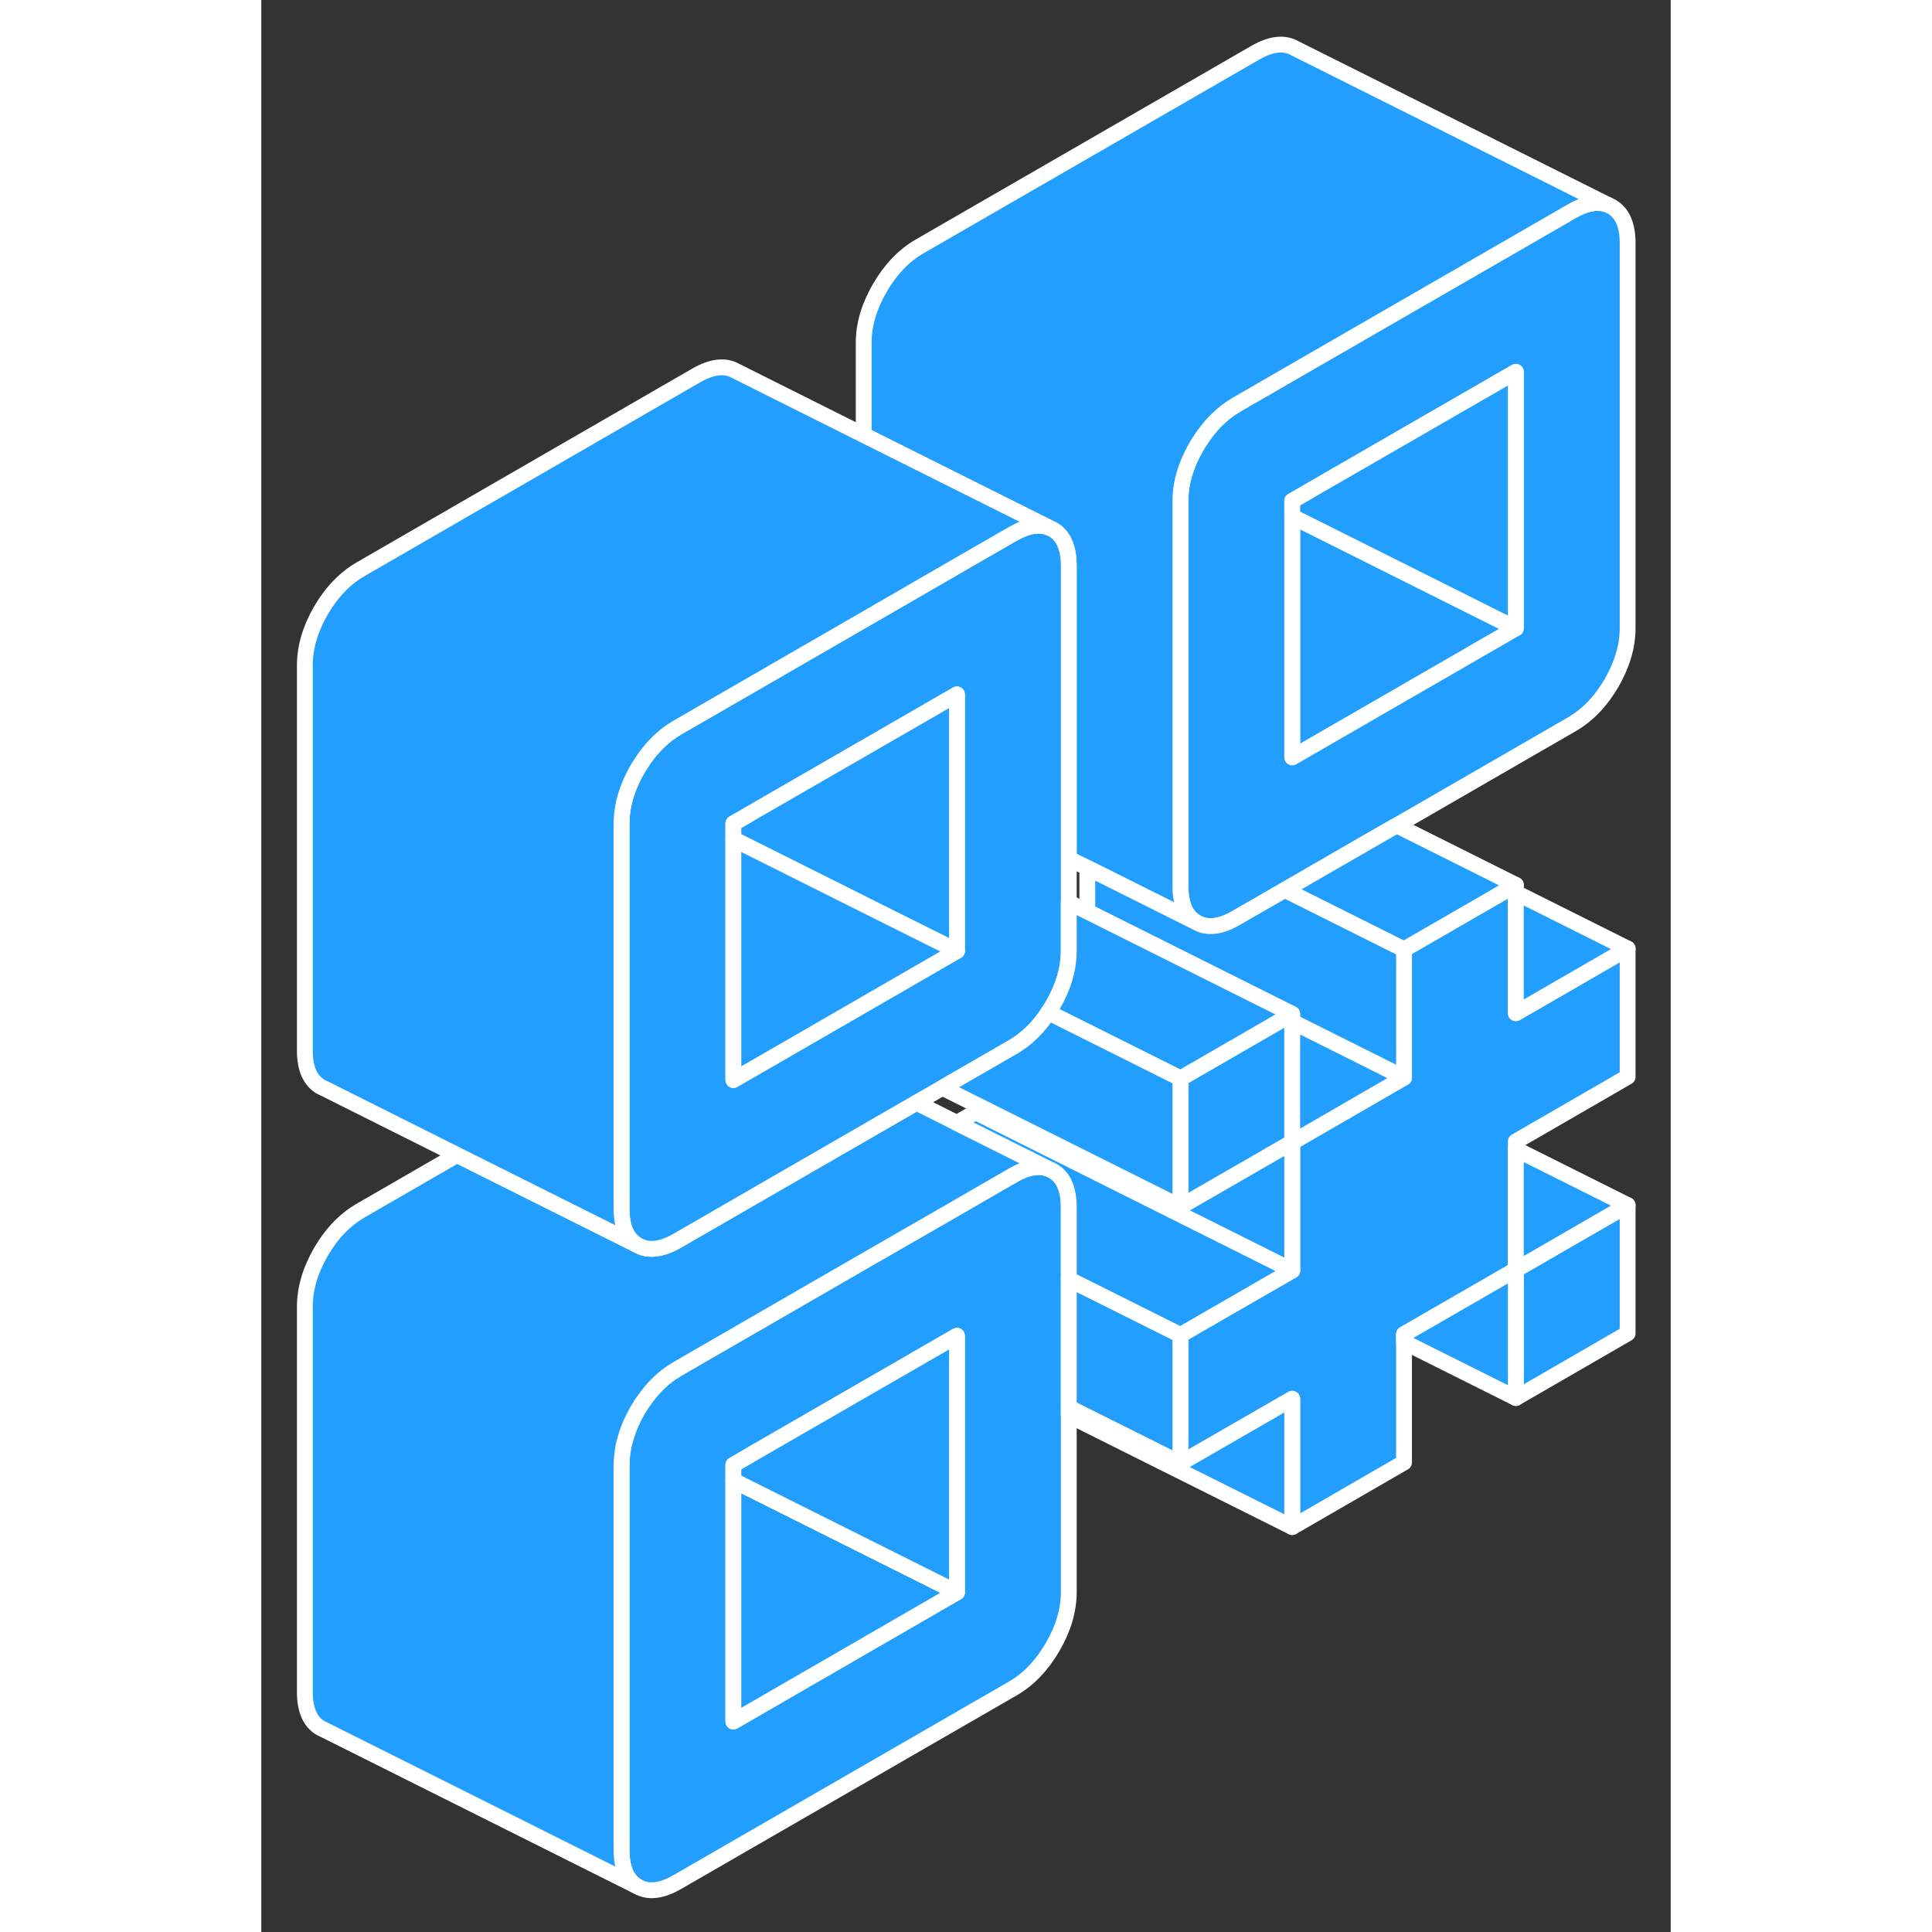 <svg width="48" height="48" viewBox="0 0 89 122" fill="#229EFF" xmlns="http://www.w3.org/2000/svg" stroke-width="1px" stroke-linecap="round" stroke-linejoin="round"><rect x="0" y="0" width="89" height="122" fill="#333333" stroke="none"/><path d="M23.93 78.71C24.15 78.82 24.39 78.86 24.65 78.86C24.39 78.86 24.16 78.81 23.93 78.71Z" stroke="white" stroke-linejoin="round"/><path d="M49.97 73.93L49.76 73.83C49.12 73.56 48.36 73.7 47.46 74.22L43.01 76.79L38.04 79.65L30.99 83.72L26.28 86.44C26.03 86.59 25.79 86.75 25.55 86.94C25.44 87.02 25.33 87.12 25.22 87.22C24.94 87.48 24.67 87.76 24.43 88.08C24.34 88.19 24.26 88.3 24.18 88.42C24.16 88.45 24.14 88.47 24.12 88.5C24.06 88.57 24.02 88.64 23.97 88.71C23.97 88.71 23.95 88.77 23.93 88.79C23.87 88.88 23.81 88.97 23.76 89.06C23.36 89.76 23.08 90.45 22.92 91.14H22.91C22.81 91.6 22.75 92.07 22.75 92.53V116.83C22.75 117.98 23.09 118.75 23.76 119.13C24.44 119.52 25.28 119.42 26.28 118.84L47.46 106.62C48.46 106.04 49.29 105.17 49.97 104C50.65 102.83 50.99 101.68 50.99 100.53V76.23C50.99 75.08 50.65 74.31 49.97 73.93ZM43.93 100.55L29.81 108.71V92.5L30.82 91.92L43.01 84.88L43.93 84.35V100.55Z" stroke="white" stroke-linejoin="round"/><path d="M43.93 100.55L29.81 108.71V93.49L43.93 100.55Z" stroke="white" stroke-linejoin="round"/><path d="M49.76 73.83C49.12 73.56 48.36 73.7 47.46 74.22L43.01 76.79L38.04 79.65L30.99 83.72L26.28 86.44C26.03 86.59 25.79 86.75 25.55 86.94C25.44 87.02 25.33 87.12 25.22 87.22C24.94 87.48 24.67 87.76 24.43 88.08C24.34 88.19 24.26 88.3 24.18 88.42C24.16 88.45 24.14 88.47 24.12 88.5C24.06 88.57 24.02 88.64 23.97 88.71C23.97 88.71 23.95 88.77 23.93 88.79C23.87 88.88 23.81 88.97 23.76 89.06C23.36 89.76 23.08 90.45 22.92 91.14H22.91C22.81 91.6 22.75 92.07 22.75 92.53V116.83C22.75 117.98 23.09 118.75 23.76 119.13L3.97 109.23L3.76 109.13C3.09 108.75 2.75 107.98 2.75 106.83V82.53C2.75 81.38 3.09 80.23 3.76 79.06C4.44 77.89 5.28 77.02 6.28 76.44L12.36 72.93L19.88 76.69L23.76 78.63C23.81 78.66 23.87 78.69 23.93 78.71C24.15 78.82 24.39 78.86 24.65 78.86C25.13 78.86 25.68 78.69 26.28 78.34L30.99 75.62L41.37 69.63L43.92 70.91L49.76 73.83Z" stroke="white" stroke-linejoin="round"/><path d="M65.1 64.03V72.13L59.22 75.52L58.04 76.2V68.1L59.22 67.42L64.64 64.29L65.1 64.03Z" stroke="white" stroke-linejoin="round"/><path d="M86.28 76.1V84.2L79.22 88.28V80.18L86.28 76.1Z" stroke="white" stroke-linejoin="round"/><path d="M86.28 59.9V68L79.22 72.08V80.18L72.16 84.25V92.35L65.1 96.43V88.33L58.04 92.4V84.3L64.18 80.76L65.1 80.23V72.13L66.28 71.45L71.24 68.58L72.16 68.05V59.95L78.76 56.14L79.22 55.88V63.98L86.28 59.9Z" stroke="white" stroke-linejoin="round"/><path d="M23.93 78.71C24.15 78.82 24.39 78.86 24.65 78.86C24.39 78.86 24.16 78.81 23.93 78.71Z" stroke="white" stroke-linejoin="round"/><path d="M43.93 84.35V100.55L29.81 93.49V92.5L30.82 91.92V91.91L43.01 84.88L43.93 84.35Z" stroke="white" stroke-linejoin="round"/><path d="M79.22 39.68L65.1 47.83V32.62L65.45 32.79L79.22 39.68Z" stroke="white" stroke-linejoin="round"/><path d="M85.27 13.05L85.06 12.95C84.42 12.68 83.65 12.82 82.75 13.34L66.28 22.84L61.57 25.56C60.65 26.1 59.87 26.88 59.22 27.92C59.16 28 59.11 28.09 59.06 28.18C58.65 28.88 58.37 29.58 58.2 30.27C58.09 30.73 58.04 31.19 58.04 31.65V55.95C58.04 57.1 58.38 57.87 59.06 58.25C59.74 58.64 60.57 58.54 61.57 57.96L64.64 56.19L66.28 55.24L71.24 52.38L71.7 52.12L82.75 45.74C83.75 45.16 84.59 44.29 85.27 43.12C85.94 41.95 86.28 40.8 86.28 39.65V15.35C86.28 14.2 85.94 13.44 85.27 13.05ZM79.22 39.68L65.1 47.83V31.63L66.11 31.05L79.22 23.48V39.68Z" stroke="white" stroke-linejoin="round"/><path d="M79.22 23.48V39.68L65.45 32.79L65.1 32.62V31.63L66.11 31.05V31.04L79.22 23.48Z" stroke="white" stroke-linejoin="round"/><path d="M85.06 12.95C84.42 12.68 83.65 12.82 82.75 13.34L66.28 22.84L61.57 25.56C60.65 26.1 59.87 26.88 59.22 27.92C59.16 28 59.11 28.09 59.06 28.18C58.65 28.88 58.37 29.58 58.2 30.27C58.09 30.73 58.04 31.19 58.04 31.65V55.95C58.04 57.1 58.38 57.87 59.06 58.25L52.16 54.8L50.99 54.22V35.73C50.99 35.27 50.94 34.87 50.82 34.53C50.66 34.02 50.38 33.66 49.97 33.43L49.76 33.33L45.1 31L38.04 27.47V21.65C38.04 20.5 38.38 19.35 39.06 18.18C39.74 17.01 40.57 16.14 41.57 15.56L62.75 3.34C63.75 2.76 64.59 2.66 65.27 3.05L85.06 12.95Z" stroke="white" stroke-linejoin="round"/><path d="M58.04 84.3V92.4L50.99 88.88V80.78L52.16 81.36L58.04 84.3Z" stroke="white" stroke-linejoin="round"/><path d="M65.1 72.13V80.23L60.14 77.75L59.22 77.29L45.1 70.23V69.73L53.08 73.72L58.04 76.2L59.22 75.52L65.1 72.13Z" stroke="white" stroke-linejoin="round"/><path d="M72.16 59.95V68.05L65.1 64.52V64.03L60.14 61.55L52.16 57.56V54.8L59.06 58.25C59.74 58.64 60.57 58.54 61.57 57.96L64.64 56.19L72.16 59.95Z" stroke="white" stroke-linejoin="round"/><path d="M50.82 34.53C50.66 34.02 50.38 33.66 49.97 33.43L49.76 33.33C49.12 33.06 48.36 33.2 47.46 33.71L45.1 35.07L38.04 39.15L30.99 43.22L26.28 45.94C25.36 46.47 24.57 47.26 23.93 48.29C23.87 48.38 23.81 48.47 23.76 48.56C23.36 49.25 23.08 49.95 22.91 50.64C22.8 51.11 22.75 51.57 22.75 52.03V76.33C22.75 77.48 23.09 78.24 23.76 78.63C23.81 78.66 23.87 78.69 23.93 78.71C24.16 78.81 24.39 78.86 24.65 78.86C25.13 78.86 25.68 78.69 26.28 78.34L30.99 75.62L41.37 69.63L43.01 68.69L45.1 67.48L47.46 66.12C48.33 65.61 49.07 64.89 49.7 63.93C49.79 63.79 49.88 63.65 49.97 63.5C50.65 62.33 50.99 61.18 50.99 60.03V35.73C50.99 35.27 50.94 34.87 50.82 34.53ZM43.93 60.05L43.01 60.58L38.04 63.45L33.85 65.87L30.99 67.52L29.81 68.2V52L30.82 51.42L38.21 47.15L43.93 43.85V60.05Z" stroke="white" stroke-linejoin="round"/><path d="M43.93 43.85V60.05L38.96 57.57L30.15 53.16L29.81 52.99V52L30.82 51.42V51.41L38.21 47.15L43.93 43.85Z" stroke="white" stroke-linejoin="round"/><path d="M43.93 60.05L43.01 60.58L38.04 63.45L33.85 65.87L30.99 67.52L29.81 68.2V52.99L30.15 53.16L38.96 57.57L43.93 60.05Z" stroke="white" stroke-linejoin="round"/><path d="M49.76 33.33C49.12 33.06 48.36 33.2 47.46 33.71L45.1 35.07L38.04 39.15L30.99 43.22L26.28 45.94C25.36 46.47 24.57 47.26 23.93 48.29C23.87 48.38 23.81 48.47 23.76 48.56C23.36 49.25 23.08 49.95 22.91 50.64C22.8 51.11 22.75 51.57 22.75 52.03V76.33C22.75 77.48 23.09 78.24 23.76 78.63L19.88 76.69L12.36 72.93L3.97 68.73L3.76 68.63C3.09 68.24 2.75 67.48 2.75 66.33V42.03C2.75 40.88 3.09 39.72 3.76 38.56C4.44 37.39 5.28 36.52 6.28 35.94L27.46 23.71C28.46 23.14 29.29 23.04 29.97 23.43L38.04 27.47L45.1 31L49.76 33.33Z" stroke="white" stroke-linejoin="round"/><path d="M65.1 88.33V96.43L50.99 89.38V88.88L58.04 92.4L65.1 88.33Z" stroke="white" stroke-linejoin="round"/><path d="M65.1 80.23L64.18 80.76L58.04 84.3L52.16 81.36L50.99 80.78V76.23C50.99 75.08 50.65 74.31 49.97 73.93L49.76 73.83L43.92 70.91L45.1 70.23L59.22 77.29L60.14 77.75L65.1 80.23Z" stroke="white" stroke-linejoin="round"/><path d="M79.22 80.18V88.28L72.16 84.75V84.25L79.22 80.18Z" stroke="white" stroke-linejoin="round"/><path d="M86.28 76.1L79.22 80.18V72.57L86.28 76.1Z" stroke="white" stroke-linejoin="round"/><path d="M79.22 55.88L78.76 56.14L72.16 59.95L64.64 56.19L66.28 55.24L71.24 52.38L71.7 52.12L79.22 55.88Z" stroke="white" stroke-linejoin="round"/><path d="M72.16 68.05L71.24 68.58L66.28 71.45L65.1 72.13V64.52L72.16 68.05Z" stroke="white" stroke-linejoin="round"/><path d="M86.28 59.9L79.22 63.98V56.37L86.28 59.9Z" stroke="white" stroke-linejoin="round"/><path d="M65.1 64.03L64.64 64.29L59.22 67.42L58.04 68.1L49.7 63.93C49.79 63.79 49.88 63.65 49.97 63.5C50.65 62.33 50.99 61.18 50.99 60.03V56.98L52.16 57.56L60.14 61.55L65.1 64.03Z" stroke="white" stroke-linejoin="round"/><path d="M58.04 68.1V76.2L53.08 73.72L45.1 69.73L43.01 68.69L45.1 67.48L47.46 66.12C48.33 65.61 49.07 64.89 49.7 63.93L58.04 68.1Z" stroke="white" stroke-linejoin="round"/></svg>